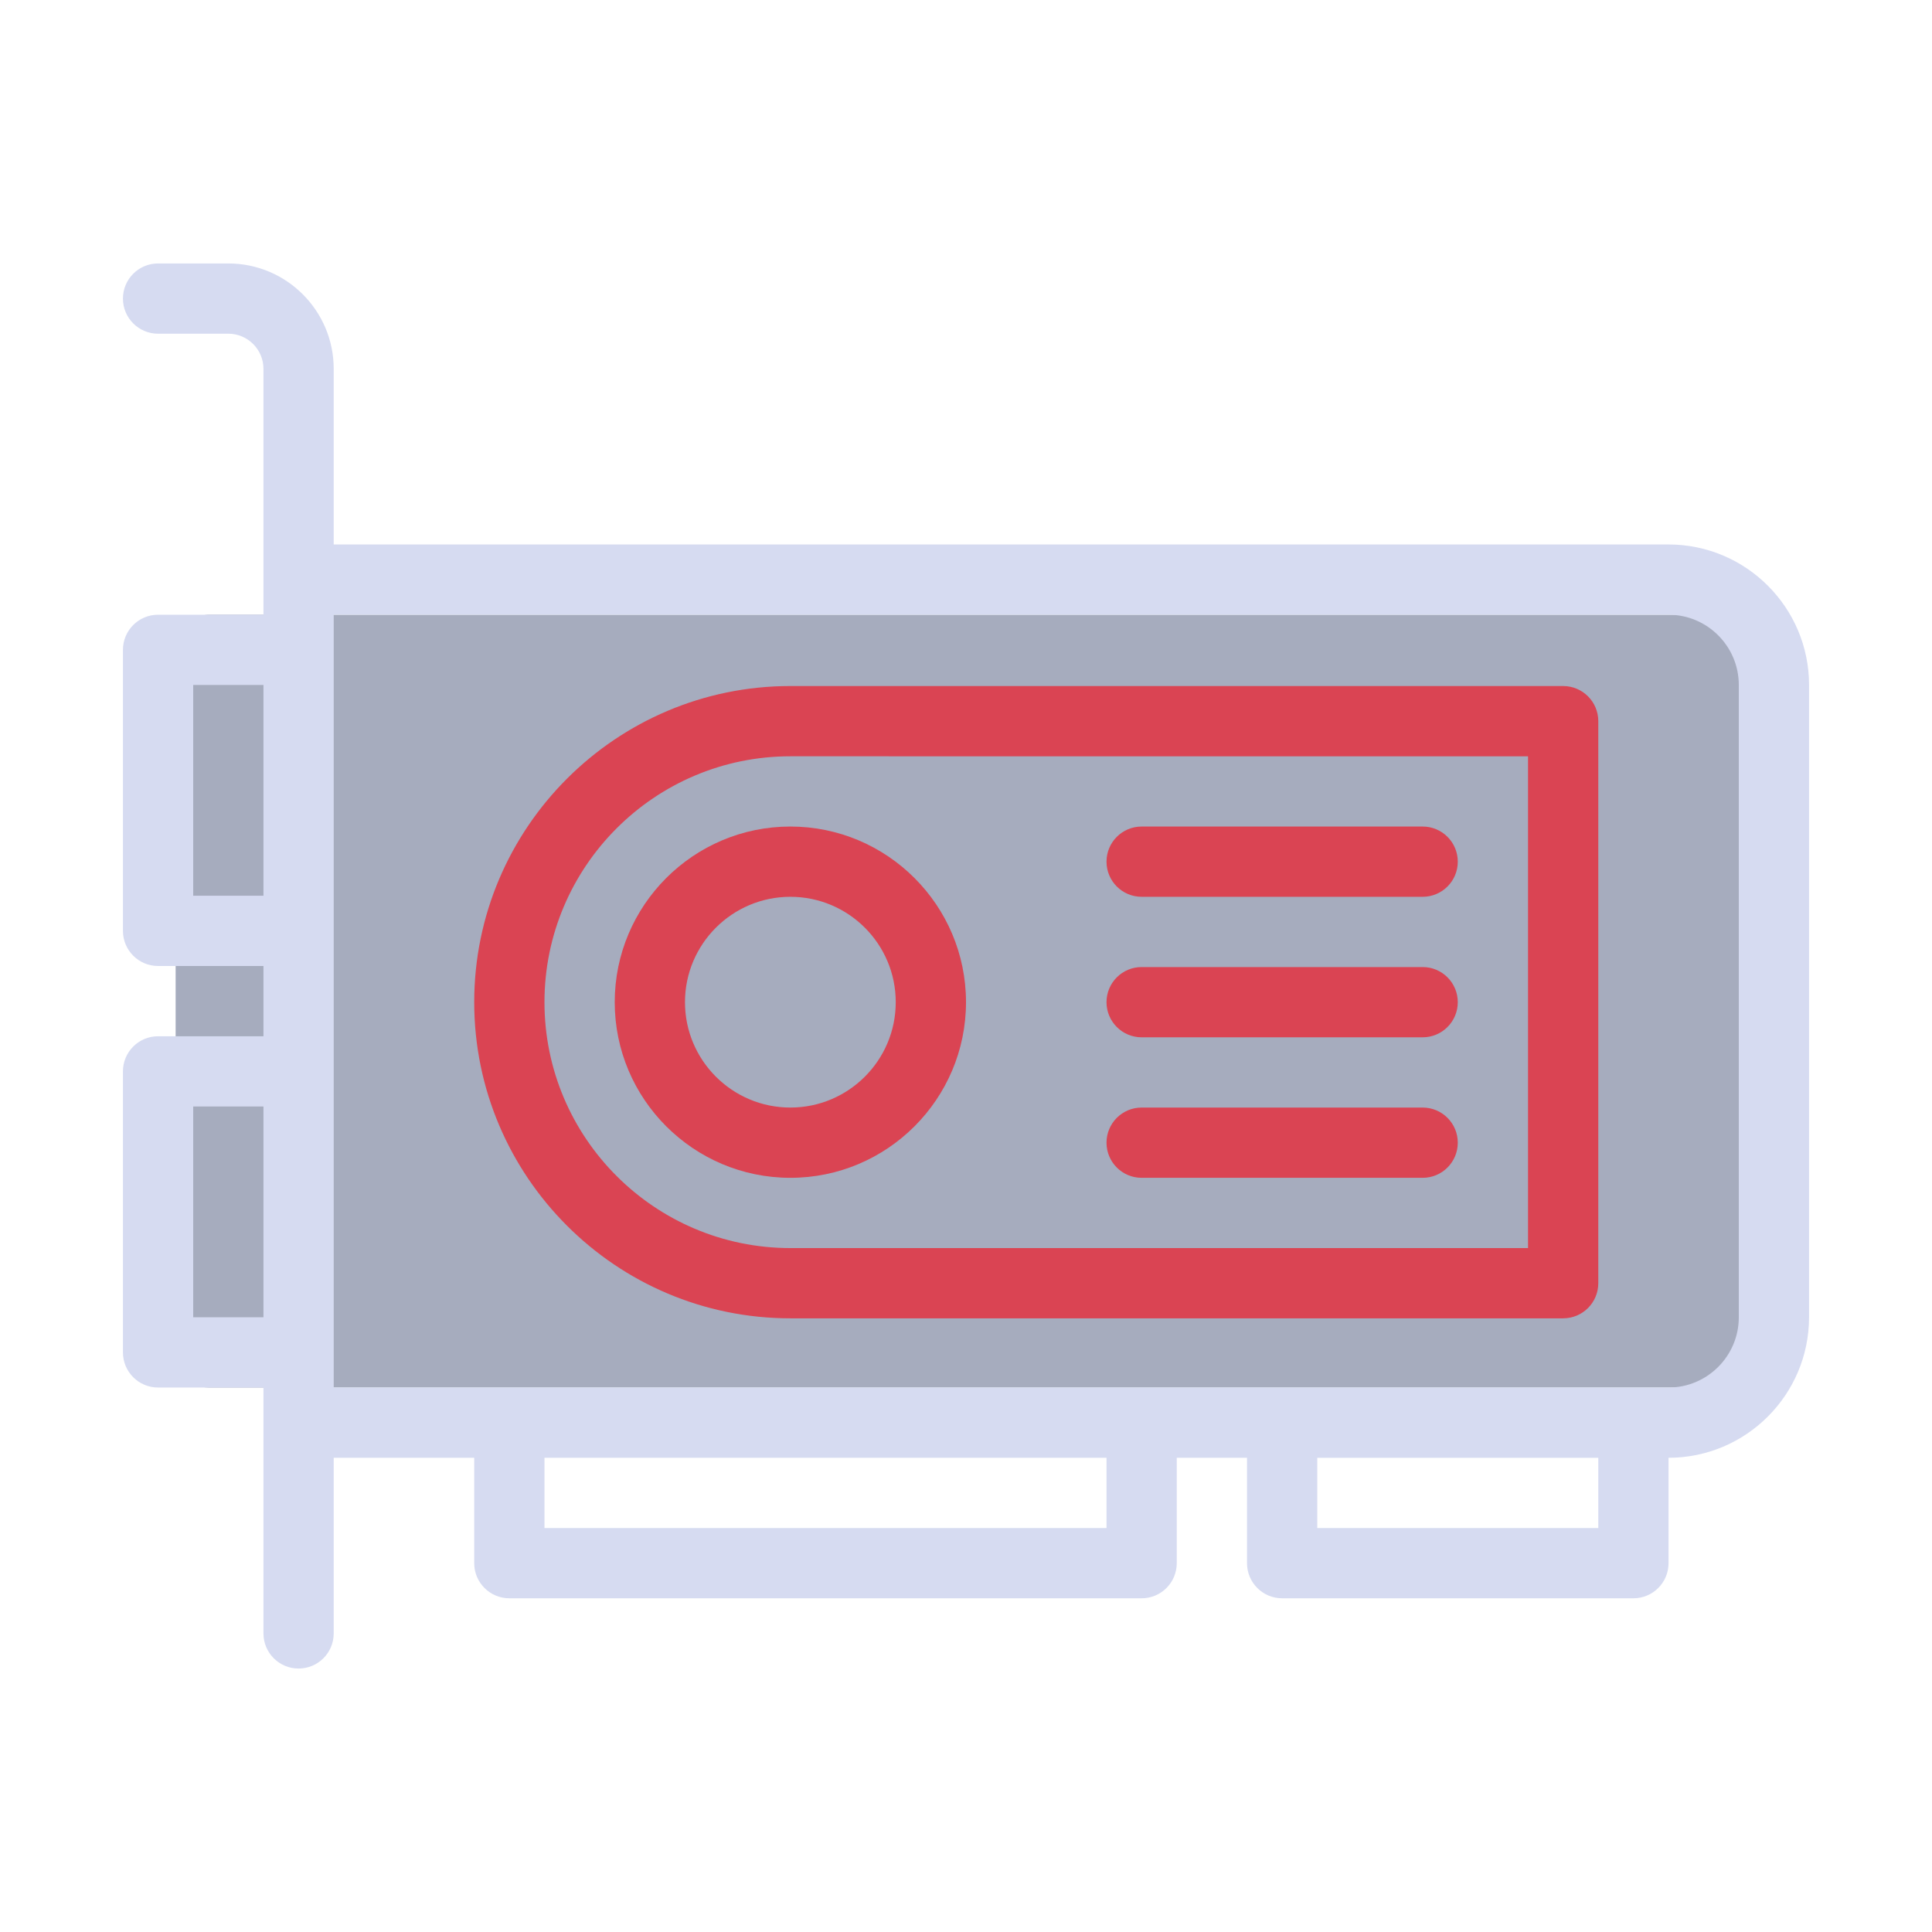 <?xml version="1.0" encoding="UTF-8" standalone="no"?>
<svg
   version="1.1"
   id="svg2"
   viewBox="0 0 22 22"
   sodipodi:docname="video-card.svg"
   inkscape:version="1.1.1 (3bf5ae0d25, 2021-09-20)"
   xmlns:inkscape="http://www.inkscape.org/namespaces/inkscape"
   xmlns:sodipodi="http://sodipodi.sourceforge.net/DTD/sodipodi-0.dtd"
   xmlns="http://www.w3.org/2000/svg"
   xmlns:svg="http://www.w3.org/2000/svg"
   xmlns:rdf="http://www.w3.org/1999/02/22-rdf-syntax-ns#"
   xmlns:cc="http://creativecommons.org/ns#"
   xmlns:dc="http://purl.org/dc/elements/1.1/">
  <sodipodi:namedview
     pagecolor="#ffffff"
     bordercolor="#000000"
     borderopacity="1"
     objecttolerance="10"
     gridtolerance="10"
     guidetolerance="10"
     inkscape:pageopacity="0"
     inkscape:pageshadow="2"
     inkscape:window-width="1920"
     inkscape:window-height="1007"
     id="namedview10"
     showgrid="false"
     inkscape:zoom="20.184686"
     inkscape:cx="12.43517"
     inkscape:cy="11.716804"
     inkscape:window-x="0"
     inkscape:window-y="0"
     inkscape:window-maximized="1"
     inkscape:current-layer="svg2"
     inkscape:document-rotation="0"
     inkscape:showpageshadow="false"
     inkscape:pagecheckerboard="0"
     inkscape:lockguides="false">
    <inkscape:grid
       type="xygrid"
       id="grid877" />
  </sodipodi:namedview>
  <defs
     id="defs3051">
    <style
       type="text/css"
       id="current-color-scheme" />
  </defs>
  <g
     id="22-22-video-card-inactive">
    <g
       id="g1821">
      <path
         id="path7"
         style="fill:none"
         d="M 0,0 V 22 H 22 V 0 Z" />
      <rect
         style="fill:#4e5a7e;fill-opacity:0.502;stroke:none;stroke-width:0.311"
         id="center-3-35"
         width="8.8"
         height="18"
         x="7"
         y="-20"
         ry="0.373"
         transform="rotate(90)"
         rx="0.486" />
      <path
         d="M 19,6.2 H 3.8 V 4.2 C 3.8,3.538 3.262,3 2.6,3 H 1.8 C 1.579,3 1.4,3.179 1.4,3.4 1.4,3.621 1.579,3.8 1.8,3.8 H 2.6 c 0.22,0 0.4,0.179 0.4,0.4 V 6.6 7 H 1.8 C 1.579,7 1.4,7.179 1.4,7.4 v 3.2 c 0,0.221 0.179,0.4 0.4,0.4 h 1.2 v 0.8 H 1.8 C 1.579,11.8 1.4,11.979 1.4,12.2 v 3.2 c 0,0.221 0.179,0.4 0.4,0.4 h 1.2 v 0.4 2.4 c 0,0.221 0.179,0.4 0.4,0.4 0.221,0 0.4,-0.179 0.4,-0.4 v -2 h 1.6 v 1.2 c 0,0.221 0.179,0.4 0.4,0.4 h 7.2 c 0.221,0 0.4,-0.179 0.4,-0.4 v -1.2 h 0.8 v 1.2 c 0,0.221 0.179,0.4 0.4,0.4 h 4 c 0.221,0 0.4,-0.179 0.4,-0.4 v -1.2 c 0.882,0 1.6,-0.718 1.6,-1.6 V 7.8 C 20.6,6.918 19.882,6.2 19,6.2 Z M 3,15 H 2.2 v -2.4 h 0.8 v 2.4 z m 0,-4.8 H 2.2 V 7.8 h 0.8 v 2.4 z m 9.6,7.2 H 6.2 v -0.8 h 6.4 z m 5.6,0 h -3.2 v -0.8 h 3.2 z m 1.6,-2.4 c 0,0.441 -0.359,0.8 -0.8,0.8 H 3.8 V 7 H 19 c 0.441,0 0.8,0.359 0.8,0.8 V 15 Z"
         id="path2"
         style="fill:#d6dbf1;fill-opacity:1;stroke-width:0.037" />
      <path
         d="M 17.8,7.812 H 9 c -1.985,0 -3.6,1.615 -3.6,3.6 0,1.985 1.615,3.6 3.6,3.6 h 8.8 c 0.221,0 0.4,-0.179 0.4,-0.4 V 8.212 c -3.7e-5,-0.221 -0.179,-0.4 -0.4,-0.4 z M 17.4,14.212 H 9 c -1.544,0 -2.8,-1.256 -2.8,-2.8 0,-1.544 1.256,-2.8 2.8,-2.8 H 17.4 Z"
         id="path4"
         style="fill:#da4453;fill-opacity:1;stroke-width:0.037" />
      <path
         d="m 7,11.412 c 0,1.103 0.897,2 2,2 1.103,0 2,-0.897 2,-2 0,-1.103 -0.897,-2 -2,-2 C 7.897,9.412 7,10.309 7,11.412 Z m 3.2,0 c 0,0.662 -0.538,1.2 -1.2,1.2 -0.662,0 -1.2,-0.538 -1.2,-1.2 0,-0.662 0.538,-1.2 1.2,-1.2 0.662,0 1.2,0.538 1.2,1.2 z"
         id="path6"
         style="fill:#da4453;fill-opacity:1;stroke-width:0.037" />
      <path
         d="m 13,10.212 h 3.2 c 0.221,0 0.4,-0.179 0.4,-0.4 0,-0.221 -0.179,-0.4 -0.4,-0.4 h -3.2 c -0.221,0 -0.4,0.179 -0.4,0.4 0,0.221 0.179,0.4 0.4,0.4 z"
         id="path8"
         style="fill:#da4453;fill-opacity:1;stroke-width:0.037" />
      <path
         d="m 13,11.812 h 3.2 c 0.221,0 0.4,-0.179 0.4,-0.4 0,-0.221 -0.179,-0.4 -0.4,-0.4 h -3.2 c -0.221,0 -0.4,0.179 -0.4,0.4 3.8e-5,0.221 0.179,0.4 0.4,0.4 z"
         id="path10-3"
         style="fill:#da4453;fill-opacity:1;stroke-width:0.037" />
      <path
         d="m 13,13.412 h 3.2 c 0.221,0 0.4,-0.179 0.4,-0.4 0,-0.221 -0.179,-0.4 -0.4,-0.4 h -3.2 c -0.221,0 -0.4,0.179 -0.4,0.4 3.8e-5,0.221 0.179,0.4 0.4,0.4 z"
         id="path12"
         style="fill:#da4453;fill-opacity:1;stroke-width:0.037" />
    </g>
  </g>
</svg>
